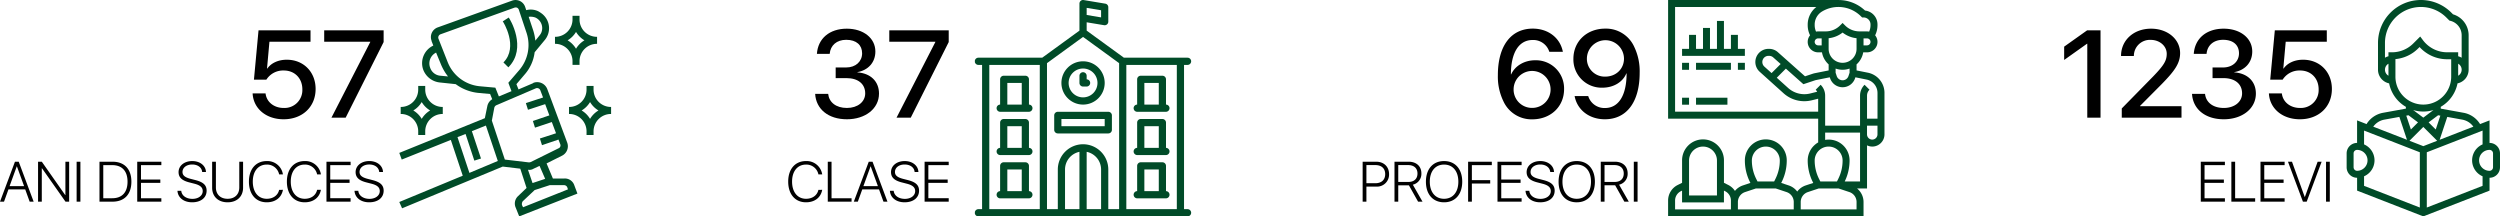 <svg xmlns="http://www.w3.org/2000/svg" xmlns:xlink="http://www.w3.org/1999/xlink" width="1190.077" height="103" viewBox="0 0 1190.077 103">
  <defs>
    <clipPath id="clip-path">
      <rect id="Rectangle_11" data-name="Rectangle 11" width="103" height="103" transform="translate(1561 860)" fill="#004b28" stroke="#707070" stroke-width="1"/>
    </clipPath>
  </defs>
  <g id="Icons_r" transform="translate(-364.932 -870)">
    <g id="Group_13" data-name="Group 13" transform="translate(-106 10)">
      <path id="Path_94" data-name="Path 94" d="M15.539,56h6.309V14.429H15.481L4.534,22.208v6.338L15.4,20.825h.144ZM31.614,26.615v.058h6.107v-.086a7.635,7.635,0,0,1,7.98-7.605c4.321,0,7.663,2.938,7.663,6.626,0,3.255-1.325,5.445-6.4,10.717L31.96,51.621V56H60.394V50.555H40.66v-.144l10.4-10.458c6.079-6.223,8.671-9.824,8.671-14.664,0-6.6-5.906-11.639-13.828-11.639C37.635,13.651,31.614,19.125,31.614,26.615ZM75.173,37.188h5.186c5.474,0,8.873,2.766,8.873,7.26,0,4.062-3.63,6.943-8.7,6.943-5.243,0-8.527-2.737-8.931-6.712H65.407c.4,7.173,6.165,12.1,15.125,12.1,8.671,0,15.269-4.984,15.269-12.244,0-5.819-4.033-9.651-10.285-10.083v-.115c5.157-.922,8.556-4.638,8.556-9.824,0-6.4-5.733-10.861-13.6-10.861-8.239,0-13.742,4.7-14.231,11.984h6.079c.375-4.091,3.371-6.684,7.865-6.684,4.926,0,7.577,2.564,7.577,6.424,0,3.918-3.083,6.741-7.577,6.741H75.173Zm41.571,19.59c8.959,0,15.24-5.906,15.24-14.433,0-8.066-5.733-13.915-13.713-13.915-4.062,0-7.461,1.584-9.276,4.206h-.144L110,19.874h19.561V14.429H104.817l-2.189,23.508h5.906a9.428,9.428,0,0,1,8.326-4.379c5.186,0,8.815,3.745,8.815,8.959a8.485,8.485,0,0,1-8.873,8.873c-4.638,0-8.182-2.823-8.643-6.943h-6.165C102.368,51.708,108.447,56.778,116.744,56.778Z" transform="translate(1449 860)"/>
      <path id="Path_93" data-name="Path 93" d="M82.294,24.365H72.6v-7.3h9.2V15.453H72.6V8.611h9.69V6.976H70.811V26H82.294Zm14.4,0H87.159V6.976H85.366V26H96.69Zm14.027,0h-9.69v-7.3h9.2V15.453h-9.2V8.611h9.69V6.976H99.235V26h11.483ZM121.225,26l7.119-19.024h-1.9l-6.078,16.783h-.079L114.225,6.976h-1.912L119.432,26Zm11,0V6.976h-1.793V26Z" transform="translate(1447.763 930)"/>
      <g id="student" transform="translate(1515.704 860)">
        <g id="Group_17" data-name="Group 17" transform="translate(72.296)">
          <path id="Path_32" data-name="Path 32" d="M140.328,68.032V57.309L135.8,59.07l-.013-.03-.108-.2a11.647,11.647,0,0,0-7.7-5.151L117.1,51.712v-.86a16.623,16.623,0,0,0,7.983-11.167,6.648,6.648,0,0,0,5.292-6.5V16.8a10.406,10.406,0,0,0-7.434-9.984l-.83-.83A20.432,20.432,0,0,0,87.23,20.431V33.186a6.648,6.648,0,0,0,5.292,6.5A16.624,16.624,0,0,0,100.5,50.853v.86l-10.887,1.98a11.651,11.651,0,0,0-7.693,5.146l-.1.242-4.551-1.77V68.032A4.984,4.984,0,0,0,72.3,73.01v6.637a4.984,4.984,0,0,0,4.978,4.978v6.113L108.8,103l31.527-12.262V84.625a4.984,4.984,0,0,0,4.978-4.978V73.01A4.984,4.984,0,0,0,140.328,68.032Zm-20.121-12.38,7.185,1.306A8.313,8.313,0,0,1,132.63,60.3l-16.054,6.242Zm-16.243-3.277a16.531,16.531,0,0,0,9.674,0L108.8,56Zm2.311,5.881-3.387,3.385-2.2-6.589,1.057-.191Zm9.578-3.393,1.057.191-2.2,6.589-3.387-3.385Zm9.541-18.818V30.329a3.29,3.29,0,0,1,0,5.715Zm-33.186,0a3.29,3.29,0,0,1,0-5.715Zm0-11.154v1.895a6.582,6.582,0,0,0-1.659.687v-7.04a17.113,17.113,0,0,1,29.214-12.1L121.226,9.8l.446.11a7.092,7.092,0,0,1,5.381,6.891V27.472a6.521,6.521,0,0,0-1.659-.687V24.89h-5.262a14.433,14.433,0,0,1-11.491-5.743l-1.319-1.762-3.3,3.3A14.276,14.276,0,0,1,93.867,24.89ZM95.526,36.5V28.132a17.563,17.563,0,0,0,10.845-5.1l.645-.645a17.774,17.774,0,0,0,13.115,5.824h1.943v8.3a13.274,13.274,0,1,1-26.549,0ZM90.21,56.957l7.185-1.306,3.631,10.893L84.968,60.3A8.311,8.311,0,0,1,90.21,56.957Zm-14.6,22.689V73.01a1.661,1.661,0,0,1,1.659-1.659,4.978,4.978,0,0,1,0,9.956A1.661,1.661,0,0,1,75.615,79.647Zm31.527,19.145L80.593,88.469V83.921a8.28,8.28,0,0,0,0-15.186V62.161l26.549,10.324ZM102.215,67.01l6.586-6.587,6.586,6.586L108.8,69.57Zm34.794,21.458L110.46,98.79V72.485l26.549-10.324v6.574a8.28,8.28,0,0,0,0,15.186Zm4.978-8.821a1.661,1.661,0,0,1-1.659,1.659,4.978,4.978,0,1,1,0-9.956,1.661,1.661,0,0,1,1.659,1.659Z" transform="translate(-72.296)" fill="#004b28"/>
        </g>
      </g>
    </g>
    <g id="Group_14" data-name="Group 14" transform="translate(-1006 10)">
      <path id="Path_97" data-name="Path 97" d="M83.931,56.778c8.959,0,15.24-5.906,15.24-14.433,0-8.066-5.733-13.915-13.713-13.915-4.062,0-7.461,1.584-9.276,4.206h-.144l1.152-12.762H96.75V14.429H72L69.814,37.937H75.72a9.428,9.428,0,0,1,8.326-4.379c5.186,0,8.815,3.745,8.815,8.959a8.485,8.485,0,0,1-8.873,8.873c-4.638,0-8.182-2.823-8.643-6.943H69.181C69.555,51.708,75.634,56.778,83.931,56.778ZM106.718,56h6.77l18.063-35.982V14.429h-28.29v5.445h21.923v.144Z" transform="translate(1422 860)"/>
      <path id="Path_90" data-name="Path 90" d="M14.644,26h1.9L9.436,6.976H7.643L.524,26H2.436l2.109-5.827h7.989ZM8.5,9.2h.079l3.415,9.413H5.085ZM20.418,26V10.1h.092L31.7,26h1.74V6.976h-1.78V22.862h-.092L20.418,6.976h-1.78V26ZM38.8,26V6.976H37V26ZM47.879,6.976V26h6.17c5.708,0,9.018-3.494,9.018-9.519s-3.322-9.505-9.018-9.505Zm1.806,1.635h4.258c4.68,0,7.291,2.821,7.291,7.884s-2.61,7.871-7.291,7.871H49.686ZM77.332,24.365h-9.69v-7.3h9.2V15.453h-9.2V8.611h9.69V6.976H65.849V26H77.332ZM85,20.832C85.2,24.1,88,26.3,91.979,26.3c4.206,0,6.9-2.188,6.9-5.524,0-2.65-1.608-4.113-5.432-5.076l-2.057-.527C88.59,14.464,87.4,13.5,87.4,11.867c0-2.1,1.951-3.56,4.588-3.56,2.7,0,4.6,1.424,4.772,3.573H98.57c-.105-3.019-2.821-5.208-6.526-5.208-3.744,0-6.513,2.188-6.513,5.26,0,2.5,1.569,3.995,5.089,4.891l2.36.606c2.821.712,4.047,1.767,4.047,3.546,0,2.136-2.043,3.691-4.891,3.691-2.979,0-5.128-1.556-5.326-3.836ZM103.3,6.976H101.51V19.355c0,4.1,2.782,6.948,7.356,6.948s7.37-2.848,7.37-6.948V6.976H114.43V19.25c0,3.19-2.07,5.379-5.563,5.379S103.3,22.44,103.3,19.25ZM127.5,26.3c4.126,0,7.04-2.228,7.712-5.933H133.4c-.567,2.637-2.861,4.258-5.893,4.258-4.047,0-6.645-3.177-6.645-8.187,0-4.944,2.6-8.095,6.631-8.095a5.851,5.851,0,0,1,5.906,4.667h1.806A7.47,7.47,0,0,0,127.5,6.673c-5.168,0-8.477,3.81-8.477,9.769C119.018,22.467,122.314,26.3,127.5,26.3Zm18.075,0c4.126,0,7.04-2.228,7.712-5.933h-1.806c-.567,2.637-2.861,4.258-5.893,4.258-4.047,0-6.645-3.177-6.645-8.187,0-4.944,2.6-8.095,6.631-8.095a5.851,5.851,0,0,1,5.906,4.667h1.806a7.47,7.47,0,0,0-7.712-6.341c-5.168,0-8.477,3.81-8.477,9.769C137.093,22.467,140.389,26.3,145.57,26.3Zm21.845-1.938h-9.69v-7.3h9.2V15.453h-9.2V8.611h9.69V6.976H155.932V26h11.483Zm1.859-3.533c.2,3.27,2.993,5.471,6.974,5.471,4.206,0,6.9-2.188,6.9-5.524,0-2.65-1.608-4.113-5.432-5.076l-2.057-.527c-2.795-.712-3.981-1.674-3.981-3.309,0-2.1,1.951-3.56,4.588-3.56,2.7,0,4.6,1.424,4.772,3.573h1.806c-.105-3.019-2.821-5.208-6.526-5.208-3.744,0-6.513,2.188-6.513,5.26,0,2.5,1.569,3.995,5.089,4.891l2.36.606c2.821.712,4.047,1.767,4.047,3.546,0,2.136-2.043,3.691-4.891,3.691-2.979,0-5.128-1.556-5.326-3.836Z" transform="translate(1370.408 930)"/>
      <g id="succes" transform="translate(1560.703 860)">
        <path id="Path_10" data-name="Path 10" d="M.3,96.156l1.335,3.005L49.544,79.295l8.347,1,3,9.182-4.006,3.84a4.812,4.812,0,0,0-1.168,5.509L57.39,103,85.1,92.149l-1.5-4.006a4.72,4.72,0,0,0-4.674-3.172H73.416l-3-7.179,7.345-3.672a5.017,5.017,0,0,0,2.5-6.177L70.746,42.4A5.143,5.143,0,0,0,64.234,39.4a.163.163,0,0,0-.166.167l-7.012,3-1-2.5,3.84-4.507a19.646,19.646,0,0,0,4.841-10.684l4.841-5.843A8.767,8.767,0,0,0,68.408,6.676a13.973,13.973,0,0,0-2-1.335,8.3,8.3,0,0,0-5.676-.5l-.5-1.5a4.828,4.828,0,0,0-6.343-3L18.66,13.021a4.886,4.886,0,0,0-3,6.343v.167l.835,2.17a9.25,9.25,0,0,0-4.842,11.352,9.495,9.495,0,0,0,7.679,6.176l7.846.835a21.74,21.74,0,0,0,10.851,4.173l5.509.5,1,2.5A4.972,4.972,0,0,0,42.2,50.582L41.03,56.258.3,72.784l1.169,3.172,23.371-9.348,5.676,17.027ZM80.26,89.145l.334,1L59.226,98.66l-.5-1a2.315,2.315,0,0,1,.334-1.836l5.676-5.342,7.178-2.337h6.678a1.675,1.675,0,0,1,1.669,1ZM69.744,85.138l-6.01,2L61.564,80.8a3.711,3.711,0,0,0,2.67-.5l2.838-1.335Zm-4.508-43.07a1.657,1.657,0,0,1,2.171.835l1.335,3.506-8.18,2.671,1,3.172,8.18-2.671,2,5.342L63.9,57.593l1,3.172,8.013-2.671,2,5.342-7.679,2.5,1,3.172,7.846-2.671.835,2.17a1.473,1.473,0,0,1-.835,2L62.9,77.125a2.116,2.116,0,0,1-1,.167L50.546,75.956l-6.177-18.53,1.169-6.177a1.766,1.766,0,0,1,1-1.169ZM65.069,8.346a5.531,5.531,0,0,1,2.838,7.179,5.849,5.849,0,0,1-.835,1.335l-2,2.5a24.948,24.948,0,0,0-1-4.841L61.9,8.012a6.671,6.671,0,0,1,3.172.333ZM14.987,32.218a5.751,5.751,0,0,1,2.838-7.179l2.337,5.677A24.185,24.185,0,0,0,23.5,36.392L20,36.058a5.584,5.584,0,0,1-5.008-3.839Zm23.706,8.847A18.244,18.244,0,0,1,23.334,29.547l-4.34-11.018a1.656,1.656,0,0,1,.835-2.17L55.053,3.672a1.843,1.843,0,0,1,1.336,0,1.711,1.711,0,0,1,.835,1L60.9,15.692A18.35,18.35,0,0,1,57.39,33.386L52.215,39.4l1.5,4.006-6.01,2.5-1.669-4.173ZM28.009,65.272l3.839-1.5,4.173,12.688,3.172-1-4.34-13.021,6.678-2.671,5.676,16.861L33.685,82.3Zm0,0" transform="translate(0 0)" fill="#004b28"/>
        <path id="Path_11" data-name="Path 11" d="M363.843,57.694v1.669h3.339V57.694a8.266,8.266,0,0,1,8.347-8.347V46.008a8.266,8.266,0,0,1-8.347-8.347V35.992h-3.339v1.669a8.265,8.265,0,0,1-8.347,8.347v3.339A8.266,8.266,0,0,1,363.843,57.694Zm1.669-14.023a11.5,11.5,0,0,0,4.006,4.006,11.514,11.514,0,0,0-4.006,4.007,11.513,11.513,0,0,0-4.006-4.007A11.5,11.5,0,0,0,365.512,43.671Zm0,0" transform="translate(-281.078 -28.481)" fill="#004b28"/>
        <path id="Path_12" data-name="Path 12" d="M11.843,217.694v1.669h3.339v-1.669a8.266,8.266,0,0,1,8.347-8.347v-3.339a8.266,8.266,0,0,1-8.347-8.347v-1.669H11.843v1.669A8.265,8.265,0,0,1,3.5,206.008v3.339A8.266,8.266,0,0,1,11.843,217.694Zm1.669-14.023a11.5,11.5,0,0,0,4.006,4.006,11.513,11.513,0,0,0-4.006,4.007,11.513,11.513,0,0,0-4.006-4.007,11.5,11.5,0,0,0,4.006-4.006Zm0,0" transform="translate(-2.532 -155.093)" fill="#004b28"/>
        <path id="Path_13" data-name="Path 13" d="M399.182,197.661v-1.669h-3.339v1.669a8.265,8.265,0,0,1-8.347,8.347v3.339a8.266,8.266,0,0,1,8.347,8.347v1.669h3.339v-1.669a8.266,8.266,0,0,1,8.347-8.347v-3.339A8.266,8.266,0,0,1,399.182,197.661Zm-1.669,14.024a11.513,11.513,0,0,0-4.006-4.007,11.5,11.5,0,0,0,4.006-4.006,11.5,11.5,0,0,0,4.006,4.006A11.513,11.513,0,0,0,397.512,211.685Zm0,0" transform="translate(-306.401 -155.093)" fill="#004b28"/>
        <path id="Path_14" data-name="Path 14" d="M236.631,61.361l2.337,2.337c9.182-9.182.668-23.2.167-23.706L236.3,41.829c.167,0,7.679,12.187.334,19.532Zm0,0" transform="translate(-186.753 -31.647)" fill="#004b28"/>
      </g>
    </g>
    <g id="Group_15" data-name="Group 15" transform="translate(-737 10)">
      <path id="Path_96" data-name="Path 96" d="M25.737,37.188h5.186c5.474,0,8.873,2.766,8.873,7.26,0,4.062-3.63,6.943-8.7,6.943-5.243,0-8.527-2.737-8.931-6.712H15.971c.4,7.173,6.165,12.1,15.125,12.1,8.671,0,15.269-4.984,15.269-12.244,0-5.819-4.033-9.651-10.285-10.083v-.115c5.157-.922,8.556-4.638,8.556-9.824,0-6.4-5.733-10.861-13.6-10.861-8.239,0-13.742,4.7-14.231,11.984h6.079c.375-4.091,3.371-6.684,7.865-6.684,4.926,0,7.577,2.564,7.577,6.424,0,3.918-3.083,6.741-7.577,6.741H25.737ZM54.718,56h6.77L79.551,20.018V14.429H51.261v5.445H73.185v.144Z" transform="translate(1474 860)"/>
      <path id="Path_91" data-name="Path 91" d="M12.773,26.3c4.126,0,7.04-2.228,7.712-5.933H18.679c-.567,2.637-2.861,4.258-5.893,4.258-4.047,0-6.645-3.177-6.645-8.187,0-4.944,2.6-8.095,6.631-8.095a5.851,5.851,0,0,1,5.906,4.667h1.806a7.47,7.47,0,0,0-7.712-6.341C7.6,6.673,4.3,10.483,4.3,16.442,4.3,22.467,7.592,26.3,12.773,26.3ZM34.46,24.365H24.928V6.976H23.135V26H34.46ZM49.647,26h1.9L44.44,6.976H42.647L35.528,26h1.912l2.109-5.827h7.989ZM43.5,9.2h.079L47,18.617H40.089Zm9.215,11.628c.2,3.27,2.993,5.471,6.974,5.471,4.206,0,6.9-2.188,6.9-5.524,0-2.65-1.608-4.113-5.432-5.076L59.1,15.176c-2.795-.712-3.981-1.674-3.981-3.309,0-2.1,1.951-3.56,4.588-3.56,2.7,0,4.6,1.424,4.772,3.573h1.806c-.105-3.019-2.821-5.208-6.526-5.208-3.744,0-6.513,2.188-6.513,5.26,0,2.5,1.569,3.995,5.089,4.891l2.36.606c2.821.712,4.047,1.767,4.047,3.546,0,2.136-2.043,3.691-4.891,3.691-2.979,0-5.128-1.556-5.326-3.836Zm27.989,3.533h-9.69v-7.3h9.2V15.453h-9.2V8.611h9.69V6.976H69.225V26H80.708Z" transform="translate(1472.843 930)"/>
      <g id="Mask_Group_2" data-name="Mask Group 2" transform="translate(5)" clip-path="url(#clip-path)">
        <g id="school" transform="translate(1557.567 856.567)">
          <path id="Path_15" data-name="Path 15" d="M54.933,53.217a10.3,10.3,0,1,0-10.3-10.3A10.3,10.3,0,0,0,54.933,53.217Zm0-17.167a6.867,6.867,0,1,1-6.867,6.867A6.867,6.867,0,0,1,54.933,36.05Z" fill="#004b28"/>
          <path id="Path_16" data-name="Path 16" d="M54.933,44.633H56.65a1.717,1.717,0,0,0,0-3.433V39.483a1.717,1.717,0,0,0-3.433,0v3.433A1.717,1.717,0,0,0,54.933,44.633Z" fill="#004b28"/>
          <path id="Path_17" data-name="Path 17" d="M68.667,65.233V58.367A1.717,1.717,0,0,0,66.95,56.65H42.917A1.717,1.717,0,0,0,41.2,58.367v6.867a1.717,1.717,0,0,0,1.717,1.717H66.95A1.717,1.717,0,0,0,68.667,65.233Zm-3.433-1.717h-20.6V60.083h20.6Z" fill="#004b28"/>
          <path id="Path_18" data-name="Path 18" d="M15.45,56.65H29.183a1.717,1.717,0,0,0,0-3.433V41.2a1.717,1.717,0,0,0-1.717-1.717h-10.3A1.717,1.717,0,0,0,15.45,41.2V53.217a1.717,1.717,0,0,0,0,3.433Zm3.433-13.733H25.75v10.3H18.883Z" fill="#004b28"/>
          <path id="Path_19" data-name="Path 19" d="M29.183,73.817V61.8a1.717,1.717,0,0,0-1.717-1.717h-10.3A1.717,1.717,0,0,0,15.45,61.8V73.817a1.717,1.717,0,0,0,0,3.433H29.183a1.717,1.717,0,0,0,0-3.433Zm-10.3-10.3H25.75v10.3H18.883Z" fill="#004b28"/>
          <path id="Path_20" data-name="Path 20" d="M29.183,94.417V82.4a1.717,1.717,0,0,0-1.717-1.717h-10.3A1.717,1.717,0,0,0,15.45,82.4V94.417a1.717,1.717,0,0,0,0,3.433H29.183a1.717,1.717,0,0,0,0-3.433Zm-10.3-10.3H25.75v10.3H18.883Z" fill="#004b28"/>
          <path id="Path_21" data-name="Path 21" d="M80.683,56.65H94.417a1.717,1.717,0,0,0,0-3.433V41.2A1.717,1.717,0,0,0,92.7,39.483H82.4A1.717,1.717,0,0,0,80.683,41.2V53.217a1.717,1.717,0,0,0,0,3.433Zm3.433-13.733h6.867v10.3H84.117Z" fill="#004b28"/>
          <path id="Path_22" data-name="Path 22" d="M80.683,77.25H94.417a1.717,1.717,0,0,0,0-3.433V61.8A1.717,1.717,0,0,0,92.7,60.083H82.4A1.717,1.717,0,0,0,80.683,61.8V73.817a1.717,1.717,0,0,0,0,3.433Zm3.433-13.733h6.867v10.3H84.117Z" fill="#004b28"/>
          <path id="Path_23" data-name="Path 23" d="M80.683,97.85H94.417a1.717,1.717,0,0,0,0-3.433V82.4A1.717,1.717,0,0,0,92.7,80.683H82.4A1.717,1.717,0,0,0,80.683,82.4V94.417a1.717,1.717,0,0,0,0,3.433Zm3.433-13.733h6.867v10.3H84.117Z" fill="#004b28"/>
          <path id="Path_24" data-name="Path 24" d="M104.717,34.333a1.717,1.717,0,0,0,0-3.433H74.375L56.65,18.009V14.043l8.3,1.383a1.717,1.717,0,0,0,2-1.693V6.867a1.717,1.717,0,0,0-1.434-1.693l-10.3-1.717v0a1.707,1.707,0,0,0-2,1.692V18.009L35.492,30.9H5.15a1.717,1.717,0,1,0,0,3.433H6.867V103H5.15a1.717,1.717,0,1,0,0,3.433h99.567a1.717,1.717,0,0,0,0-3.433H103V34.333ZM53.217,103H46.35V84.117a8.6,8.6,0,0,1,6.867-8.411ZM56.65,75.706a8.6,8.6,0,0,1,6.867,8.411V103H56.65ZM54.933,72.1A12.03,12.03,0,0,0,42.917,84.117V103h-5.15V33.491L54.933,21.006,72.1,33.491V103H66.95V84.117A12.03,12.03,0,0,0,54.933,72.1Zm8.583-60.393L56.65,10.562V7.177l6.867,1.144ZM10.3,34.333H34.333V103H10.3ZM99.567,103H75.533V34.333H99.567Z" fill="#004b28"/>
        </g>
      </g>
    </g>
    <g id="Group_16" data-name="Group 16" transform="translate(-408 10)">
      <path id="Path_95" data-name="Path 95" d="M80.3,56.807c8.815,0,15.182-6.05,15.182-14.375a13.4,13.4,0,0,0-13.8-13.742c-5.186,0-9.593,2.708-11.408,6.741H70.16c.029-10.458,3.832-16.392,10.371-16.392a7.983,7.983,0,0,1,7.922,5.618h6.453c-1.268-6.626-6.972-11.034-14.318-11.034-10.4,0-16.623,8.239-16.623,22.154A26.681,26.681,0,0,0,66.53,48.049,14.725,14.725,0,0,0,80.3,56.807Zm-.058-5.445a8.725,8.725,0,0,1-8.787-8.844,8.8,8.8,0,0,1,17.6.115A8.724,8.724,0,0,1,80.243,51.362Zm34.628,5.416c10.429,0,16.594-8.239,16.594-22.154A26.681,26.681,0,0,0,128.9,22.352a14.728,14.728,0,0,0-13.8-8.729c-8.787,0-15.182,6.05-15.182,14.375a13.418,13.418,0,0,0,13.8,13.742c5.358,0,9.737-2.708,11.408-6.8h.115c0,10.486-3.8,16.479-10.285,16.479a8.051,8.051,0,0,1-7.98-5.675H100.5C101.734,52.341,107.467,56.778,114.871,56.778Zm.23-20.31a8.471,8.471,0,0,1-8.758-8.671,8.831,8.831,0,0,1,17.66.115C124,32.809,120.2,36.468,115.1,36.468Z" transform="translate(1422 860)"/>
      <path id="Path_92" data-name="Path 92" d="M2.347,6.976V26H4.14V18.828H8.807A5.732,5.732,0,0,0,14.924,12.9c0-3.533-2.465-5.919-6.1-5.919ZM4.14,8.584H8.4c2.94,0,4.68,1.608,4.68,4.311S11.325,17.22,8.4,17.22H4.14Zm15.161,0h4.707c2.769,0,4.443,1.49,4.443,4.008,0,2.544-1.608,4.021-4.377,4.021H19.3Zm0,9.624h5.063L28.74,26H30.85l-4.614-8.082a5.273,5.273,0,0,0,4.074-5.379c0-3.388-2.373-5.563-6.091-5.563h-6.71V26H19.3ZM41.106,6.673c-5.3,0-8.635,3.8-8.635,9.822S35.807,26.3,41.106,26.3s8.648-3.784,8.648-9.809S46.406,6.673,41.106,6.673Zm0,1.674c4.166,0,6.8,3.151,6.8,8.147s-2.637,8.134-6.8,8.134-6.79-3.151-6.79-8.134S36.94,8.347,41.106,8.347ZM54.343,26V17.365H63.07V15.756H54.343V8.611h9.492V6.976H52.55V26Zm23.678-1.635h-9.69v-7.3h9.2V15.453h-9.2V8.611h9.69V6.976H66.538V26H78.021Zm1.859-3.533c.2,3.27,2.993,5.471,6.974,5.471,4.206,0,6.9-2.188,6.9-5.524,0-2.65-1.608-4.113-5.432-5.076l-2.057-.527c-2.795-.712-3.981-1.674-3.981-3.309,0-2.1,1.951-3.56,4.588-3.56,2.7,0,4.6,1.424,4.772,3.573h1.806c-.105-3.019-2.821-5.208-6.526-5.208-3.744,0-6.513,2.188-6.513,5.26,0,2.5,1.569,3.995,5.089,4.891l2.36.606c2.821.712,4.047,1.767,4.047,3.546,0,2.136-2.043,3.691-4.891,3.691-2.979,0-5.128-1.556-5.326-3.836ZM104.256,6.673c-5.3,0-8.635,3.8-8.635,9.822s3.335,9.809,8.635,9.809,8.648-3.784,8.648-9.809S109.556,6.673,104.256,6.673Zm0,1.674c4.166,0,6.8,3.151,6.8,8.147s-2.637,8.134-6.8,8.134-6.79-3.151-6.79-8.134S100.09,8.347,104.256,8.347Zm13.236.237H122.2c2.769,0,4.443,1.49,4.443,4.008,0,2.544-1.608,4.021-4.377,4.021h-4.772Zm0,9.624h5.063L126.932,26h2.109l-4.614-8.082A5.273,5.273,0,0,0,128.5,12.54c0-3.388-2.373-5.563-6.091-5.563H115.7V26h1.793ZM133.22,26V6.976h-1.793V26Z" transform="translate(1419.245 930)"/>
      <g id="Mask_Group_3" data-name="Mask Group 3" transform="translate(6)" clip-path="url(#clip-path)">
        <g id="teachers" transform="translate(1559.339 858.339)">
          <path id="Path_25" data-name="Path 25" d="M8.306,48.177h3.323V51.5H8.306Z" fill="#004b28"/>
          <path id="Path_26" data-name="Path 26" d="M14.952,48.177H29.9V51.5H14.952Z" fill="#004b28"/>
          <path id="Path_27" data-name="Path 27" d="M100.282,37.725a9.763,9.763,0,0,0-3.525-1.46l-5.386-1.078V32.315a9.947,9.947,0,0,0,3.171-5.735h1.812a4.99,4.99,0,0,0,4.984-4.984,4.934,4.934,0,0,0-1.128-3.118,10.856,10.856,0,0,0,1.128-4.8V13.29a6.654,6.654,0,0,0-5.931-6.607A18.346,18.346,0,0,0,83.065,1.676V1.661H1.661V58.145H73.1V69.462a9.965,9.965,0,0,0-4.984,8.619,22.89,22.89,0,0,0,2.4,10.184l.238.475-3.607,1.2a8.281,8.281,0,0,0-4.019,2.909,8.281,8.281,0,0,0-4.019-2.909l-3.607-1.2.238-.475a22.89,22.89,0,0,0,2.4-10.184,9.968,9.968,0,1,0-19.935,0,22.89,22.89,0,0,0,2.4,10.184l.238.475-3.607,1.2a8.274,8.274,0,0,0-3.755,2.6A8.292,8.292,0,0,0,30.3,89.71l-2.053-1.027v-10.6a9.968,9.968,0,1,0-19.935,0v10.6L6.253,89.71a8.262,8.262,0,0,0-4.592,7.429v7.522H94.694v-6.84a8.279,8.279,0,0,0-3.1-6.451h4.763V70.852a5.756,5.756,0,0,0,2.492.583,5.821,5.821,0,0,0,5.815-5.815V45.9a9.812,9.812,0,0,0-4.379-8.18Zm-4.176,1.8a6.51,6.51,0,0,1,5.233,6.383v12.24H96.355V47.2a3.983,3.983,0,0,1,1.175-2.836L95.18,42.017A7.284,7.284,0,0,0,93.032,47.2V61.468H76.419V47.2a7.284,7.284,0,0,0-2.148-5.187l-2.349,2.351a3.96,3.96,0,0,1,.694.97l-3.343.836a11.566,11.566,0,0,1-10.435-2.6l-5.451-4.906,4.334-4.336,8.341,7.414,5.414-1.8a6.614,6.614,0,0,1,.782-.208l6.368-1.274.148.44a6.271,6.271,0,0,0,11.9,0l.146-.44Zm-48.618-6.16a2.937,2.937,0,0,1,1.965-5.12h.3a2.922,2.922,0,0,1,1.95.743l3.534,3.14-4.321,4.321Zm40.56,2.916-.523,1.577a2.95,2.95,0,0,1-5.6,0L81.4,36.278V34.294a9.784,9.784,0,0,0,6.645,0Zm3.323-11.37a6.645,6.645,0,1,1-13.29,0V19.852a12.867,12.867,0,0,0,6.645-2.695,12.881,12.881,0,0,0,6.645,2.695Zm4.984-1.65H94.694V19.935h1.661a1.661,1.661,0,1,1,0,3.323ZM94.012,9.968h.681a3.326,3.326,0,0,1,3.323,3.323v.384a7.556,7.556,0,0,1-.65,3.043,4.953,4.953,0,0,0-1.012-.1H94.694V16.6H92.747A9.614,9.614,0,0,1,85.9,13.765l-1.175-1.176-1.175,1.176A9.617,9.617,0,0,1,76.705,16.6H74.758v.012H73.1a4.953,4.953,0,0,0-1.012.1,7.556,7.556,0,0,1-.65-3.043v-.341a7.258,7.258,0,0,1,3.5-6.188A15.163,15.163,0,0,1,93.527,9.489ZM73.1,23.258a1.661,1.661,0,0,1,0-3.323h1.661v3.323ZM4.984,54.823V4.984H72.238a10.6,10.6,0,0,0-4.125,8.35v.341a10.856,10.856,0,0,0,1.128,4.8A4.931,4.931,0,0,0,68.113,21.6,4.99,4.99,0,0,0,73.1,26.581h1.812a9.947,9.947,0,0,0,3.171,5.735v2.871L71.608,36.48a9.966,9.966,0,0,0-1.181.312l-3.59,1.2L53.911,26.5a6.242,6.242,0,0,0-4.158-1.582h-.3a6.259,6.259,0,0,0-4.186,10.911L56.617,46.046A14.761,14.761,0,0,0,70.08,49.4l3.017-.753v6.178Zm73.1,16.613a6.652,6.652,0,0,1,6.645,6.645,19.558,19.558,0,0,1-2.053,8.7l-.635,1.269H74.123l-.635-1.269a19.558,19.558,0,0,1-2.053-8.7A6.652,6.652,0,0,1,78.081,71.435Zm-29.9,0a6.652,6.652,0,0,1,6.645,6.645,19.558,19.558,0,0,1-2.053,8.7l-.635,1.269H44.22l-.635-1.269a19.558,19.558,0,0,1-2.053-8.7A6.652,6.652,0,0,1,48.177,71.435ZM11.629,78.081a6.645,6.645,0,0,1,13.29,0V94.694H11.629Zm19.935,23.258H4.984v-4.2a4.957,4.957,0,0,1,2.754-4.457l.568-.284v5.618H28.242V92.4l.568.284a4.959,4.959,0,0,1,2.754,4.457v4.2Zm29.9,0H34.887V97.822A4.977,4.977,0,0,1,38.3,93.094l5.168-1.723h9.428l5.168,1.723a4.977,4.977,0,0,1,3.407,4.728Zm29.9,0H64.79V97.822A4.977,4.977,0,0,1,68.2,93.094l5.168-1.723H82.8l5.168,1.723a4.977,4.977,0,0,1,3.407,4.728Zm1.661-13.29H85.738a22.9,22.9,0,0,0,2.311-9.968,9.913,9.913,0,0,0-11.629-9.818V64.79H93.032V88.048Zm5.815-19.935a2.5,2.5,0,0,1-2.492-2.492V61.468h4.984v4.153A2.5,2.5,0,0,1,98.847,68.113Z" fill="#004b28"/>
          <path id="Path_28" data-name="Path 28" d="M34.887,18.274H31.565v6.645H28.242V11.629H24.919v13.29H21.6V14.952H18.274v9.968H14.952V18.274H11.629v6.645H8.306v3.323h29.9V24.919H34.887Z" fill="#004b28"/>
          <path id="Path_29" data-name="Path 29" d="M8.306,31.565h3.323v3.323H8.306Z" fill="#004b28"/>
          <path id="Path_30" data-name="Path 30" d="M14.952,31.565H31.565v3.323H14.952Z" fill="#004b28"/>
          <path id="Path_31" data-name="Path 31" d="M34.887,31.565H38.21v3.323H34.887Z" fill="#004b28"/>
        </g>
      </g>
    </g>
  </g>
</svg>
